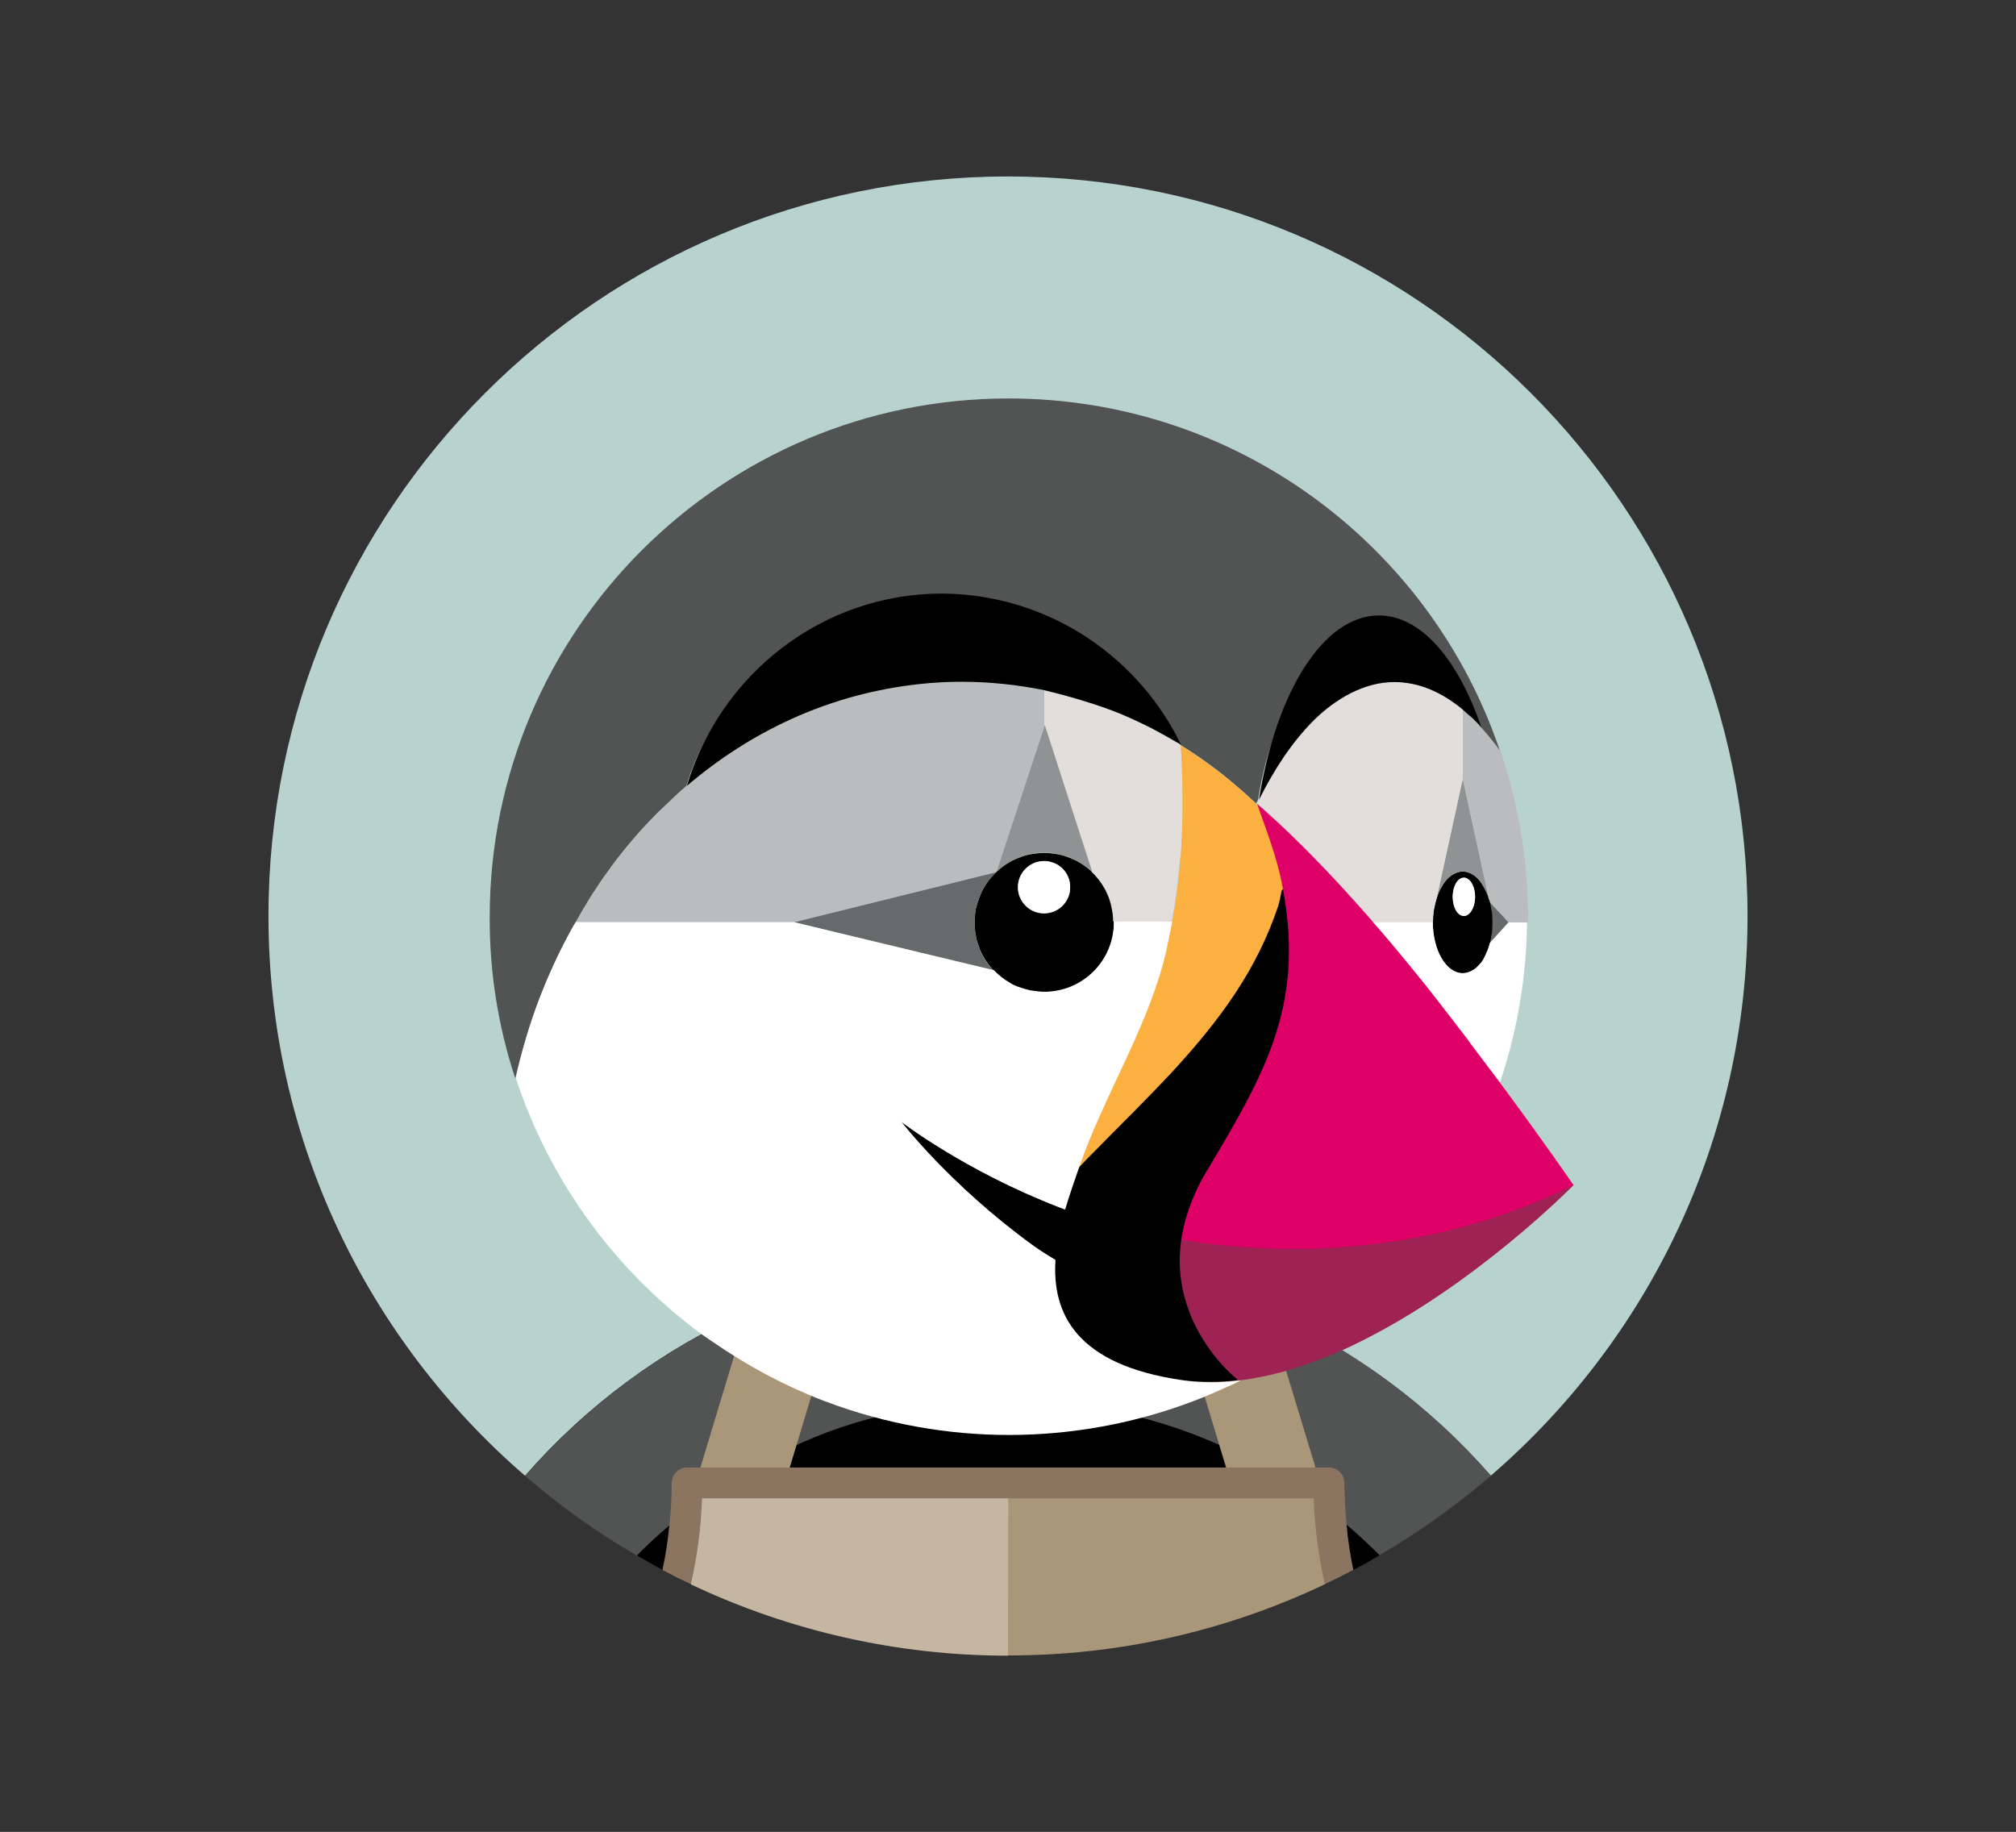 <?xml version="1.0" encoding="utf-8"?>
<!-- Generator: Adobe Illustrator 24.1.2, SVG Export Plug-In . SVG Version: 6.00 Build 0)  -->
<svg version="1.1" id="Capa_1" xmlns="http://www.w3.org/2000/svg" xmlns:xlink="http://www.w3.org/1999/xlink" x="0px" y="0px"
	 viewBox="0 0 811 737" style="enable-background:new 0 0 811 737;" xml:space="preserve">
<rect x="0" y="0" width="811" height="737" fill="#333333" stroke="none"/>
<style type="text/css">
	.st0{fill:#B8D3CE;}
	.st1{fill:#525353;}
	.st2{fill:#AA9678;}
	.st3{fill:#C4B6A1;}
	.st4{fill:#FFFFFF;}
	.st5{fill:#676A6A;}
	.st6{fill:#909393;}
	.st7{fill:#BBBCBD;}
	.st8{fill:#E3DDDB;}
	.st9{fill:#FCB03F;}
	.st10{fill:#9F2254;}
	.st11{fill:#DF0067;}
	.st12{fill:#8B7460;}
</style>
<path id="Trazado_1180" class="st0" d="M300.9,527.5c4.8-2.1,9.6-4.1,14.4-5.9c5.5-2.1,11-4,16.6-5.7c7-2.1,14-4,21.1-5.5
	c9.6-2,19.3-3.5,29.1-4.5c-5.5,17.4-11.6,34.5-18.2,51.5c0.3,3.3,0.4,6.6,0.5,10c27.1-5.4,54.9-5.4,82,0c0.1-3.3,0.2-6.6,0.5-10
	c-6.6-17-12.6-34.1-18.1-51.5c9.8,1,19.5,2.5,29.1,4.5c7.1,1.5,14.2,3.4,21.1,5.5c5.6,1.7,11.1,3.6,16.6,5.7
	c4.9,1.8,9.7,3.8,14.4,5.9c34.3,15.3,64.9,37.9,89.7,66.2C663,539.1,703,458.5,703,368.5C703,204.2,569.8,71,405.5,71
	S108,204.2,108,368.5c0,90,40,170.6,103.2,225.2C235.9,565.4,266.5,542.8,300.9,527.5"/>
<path id="Trazado_1181" class="st1" d="M510.1,527.5l18.5,63.5l5.2,0.2c3.4,0,5.8,0.9,5.8,4.3c0,5.7,0.3,12,0.8,17.6
	c4.6,3.9,10.2,8.3,14.5,12.6c15.9-9.3,30.9-20,44.9-32C575.1,565.4,544.5,542.8,510.1,527.5 M474,526.9l21.7-5.3
	c-5.5-2.1-11-4-16.6-5.7c-7-2.1-14-4-21.1-5.5c-9.6-2-19.3-3.5-29.1-4.5c5.5,17.4,11.6,34.5,18.1,51.5c-0.3,3.3-0.4,6.6-0.5,10
	c15.4,3,30.5,8.3,44.4,14.5L474,526.9"/>
<path id="Trazado_1182" d="M256.1,625.7c3.5,2,6.9,4,10.5,5.9c1.2-6,3.2-14.2,3.8-20.4C265.8,615.1,260.3,621.4,256.1,625.7
	 M490.5,581.3c-14.1-6.3-28.9-10.9-44.1-13.9c-27.1-5.4-54.9-5.4-82,0c-15.4,3-31.4,7.6-45.4,13.8l-1.5,9.3h175.6L490.5,581.3"/>
<path id="Trazado_1183" class="st1" d="M269.9,613c0.6-5.4,0.9-10.8,0.9-16.1c0-3.4,2.3-5.6,5.7-5.6l5.6-0.2l18.8-63.5
	c-34.3,15.3-64.9,37.9-89.6,66.2c13.9,12,28.9,22.8,44.9,32c4.2-4.3,8.7-8.4,13.3-12.3"/>
<path id="Trazado_1184" d="M542.8,624.3c1.2,6,1.5,7.2,1.7,7.3c3.5-1.9,7-3.8,10.5-5.9c-4.3-4.3-8.8-8.5-13.4-12.4L542.8,624.3"/>
<path id="Trazado_1185" class="st2" d="M490.5,581.3l2.8,9.1h35.9l-19.1-62.9c-4.7-2.1-9.6-4.1-14.4-5.9l-21.7,5.3L490.5,581.3"/>
<path id="Trazado_1186" class="st3" d="M282.4,603.2l0.6-0.4h-0.5C282.4,602.9,282.4,603,282.4,603.2"/>
<path id="Trazado_1187" class="st2" d="M528.6,602.8H528l0.6,0.4C528.6,603,528.6,602.9,528.6,602.8"/>
<path id="Trazado_1188" class="st2" d="M528,601.9L405.2,602l0.3,64c44.1,0.1,87.7-9.7,127.6-28.7c-2.5-11.1-2.8-23-3.2-34.7
	C529.7,602.5,528,601.9,528,601.9"/>
<path id="Trazado_1189" class="st3" d="M405.3,602.3c0,0-123.4-0.2-123.6,0c-0.4,11.6-2.8,25.4-3.8,35.1
	c39.9,18.9,83.4,28.7,127.6,28.7l0.1-63.5L405.3,602.3"/>
<path id="Trazado_1192" class="st2" d="M497.5,554.8l0.1,0.2L497.5,554.8c-2.5-2.1-4.8-4.3-6.9-6.8
	C492.8,550.5,495.1,552.7,497.5,554.8"/>
<path id="Trazado_1193" class="st4" d="M588.4,285.6L588.4,285.6 M600.4,371.3L600.4,371.3"/>
<path id="Trazado_1195" class="st5" d="M600.1,366.6c0,0.1,0,0.1,0,0.2c0,0,0,0.1,0,0.1l0,0c0.1,1.2,0.2,2.3,0.2,3.5
	c0,0.2,0,0.4,0,0.6v0.2c0,0.2,0,0.5,0,0.7c0,1.2-0.1,2.3-0.2,3.5l0,0v0.2c0,0.1,0,0.2,0,0.3c-0.2,1.2-0.4,2.4-0.7,3.5l0,0l0,0l0,0
	v-0.1l0,0l7.8-8.1l-7.9-8.2l0,0C599.7,364.1,599.9,365.3,600.1,366.6"/>
<path id="Trazado_1196" d="M600.1,375.9c0-0.2,0.1-0.3,0.1-0.5c0.1-1.1,0.2-2.3,0.2-3.5c0-0.3,0-0.5,0-0.8s0-0.5,0-0.7
	c0-1.2-0.1-2.4-0.2-3.5c0-0.1-0.1-0.3-0.1-0.4c-0.2-1.2-0.4-2.4-0.7-3.6c-0.1-0.4-0.2-0.8-0.4-1.1c-0.6-2.2-1.6-4.2-2.8-6.1
	c-0.4-0.7-0.9-1.3-1.4-1.9c-0.5-0.5-1-1-1.5-1.4c-0.2-0.2-0.4-0.3-0.6-0.4c-0.6-0.4-1.3-0.8-2.1-1c-1.4-0.5-2.9-0.5-4.3,0
	c-0.7,0.2-1.4,0.6-2.1,1c-0.2,0.1-0.4,0.2-0.6,0.4c-1,0.7-1.8,1.6-2.5,2.6c-0.2,0.2-0.3,0.4-0.5,0.7c-1.2,1.9-2.2,3.9-2.8,6.1
	l-0.1,0.3c-0.3,1.1-0.6,2.2-0.8,3.3c-0.1,0.4-0.1,0.7-0.2,1.1c-0.2,1.3-0.3,2.7-0.3,4c0,0.2,0,0.4,0,0.6h0c0,11.3,5.4,20.5,12,20.5
	c1.1,0,2.3-0.3,3.3-0.8c0.6-0.3,1.2-0.7,1.8-1.1c0.2-0.2,0.4-0.4,0.7-0.6c0.5-0.5,1.1-1.1,1.5-1.6c0.3-0.4,0.7-0.9,1-1.4
	c0.2-0.3,0.4-0.6,0.5-1c0.3-0.6,0.7-1.3,0.9-1.9c0.1-0.2,0.2-0.5,0.3-0.7c0.4-1,0.7-2,1-3C599.7,378.2,599.9,377.1,600.1,375.9
	L600.1,375.9z M588.9,368.5c-2.5,0-4.5-3.4-4.5-7.7s2-7.7,4.5-7.7s4.5,3.4,4.5,7.7C593.4,365,591.3,368.5,588.9,368.5L588.9,368.5z"
	/>
<path id="Trazado_1197" class="st4" d="M588.9,353.1c-2.5,0-4.5,3.4-4.5,7.7c0,4.3,2,7.7,4.5,7.7c2.5,0,4.5-3.5,4.5-7.7
	C593.4,356.5,591.3,353.1,588.9,353.1"/>
<path id="Trazado_1198" class="st6" d="M577.8,361.8c0.6-2.2,1.6-4.2,2.8-6.1c0.2-0.2,0.3-0.4,0.5-0.7c0.7-1,1.5-1.9,2.5-2.6
	c0.2-0.2,0.4-0.3,0.6-0.4c0.6-0.4,1.3-0.8,2.1-1c1.4-0.5,2.9-0.5,4.3,0c0.7,0.2,1.4,0.6,2.1,1c0.2,0.1,0.4,0.3,0.6,0.4
	c0.6,0.4,1.1,0.9,1.5,1.4c0.5,0.6,1,1.2,1.4,1.9c1.2,1.9,2.2,3.9,2.8,6.1l0,0l-10.6-48.5L577.8,361.8L577.8,361.8"/>
<path id="Trazado_1199" d="M448,370.7c0-1-0.1-1.9-0.2-2.9c0,0,0,0,0,0c-0.1-0.9-0.3-1.9-0.5-2.8V365c-0.2-0.9-0.4-1.8-0.7-2.6v-0.1
	c-0.3-0.9-0.6-1.7-1-2.5c0,0,0,0,0-0.1c-3-6.6-8.3-11.8-15-14.5h-0.1c-1.6-0.7-3.3-1.2-5-1.5h-0.1c-3.5-0.7-7.1-0.7-10.7,0h-0.2
	c-1.7,0.3-3.3,0.8-4.9,1.5l-0.1,0c-1.6,0.6-3.1,1.4-4.6,2.4c-1.5,0.9-2.8,2-4.1,3.2v0.1h-0.1c-2,1.9-3.7,4.1-5.1,6.5l0,0.1
	c-0.4,0.7-0.8,1.5-1.1,2.3l-0.1,0.2c-0.3,0.7-0.6,1.5-0.8,2.2c0,0.2-0.1,0.3-0.2,0.4c-0.2,0.7-0.4,1.4-0.6,2.2
	c0,0.2-0.1,0.4-0.2,0.6c-0.1,0.7-0.3,1.5-0.3,2.2c0,0.2-0.1,0.4-0.1,0.7c-0.3,2.8-0.2,5.6,0.4,8.3c0,0,0,0.1,0,0.1
	c0.3,1.7,0.9,3.4,1.5,5v0.1c2.4,5.8,6.7,10.7,12.2,13.8h0c0.8,0.4,1.5,0.8,2.3,1.2l0.2,0.1c0.7,0.3,1.5,0.6,2.3,0.8l0.4,0.1
	c0.7,0.2,1.4,0.4,2.2,0.6c0.2,0,0.4,0.1,0.6,0.2c0.7,0.1,1.4,0.2,2.2,0.3c0.2,0,0.4,0.1,0.7,0.1c15.4,1.6,29.2-9.6,30.8-25
	c0.1-1,0.1-1.9,0.1-2.9c0-0.1,0-0.1,0-0.2S448.1,370.8,448,370.7L448,370.7z M420,367.5c-5.8,0-10.5-4.7-10.5-10.5
	c0-5.8,4.7-10.5,10.5-10.5c5.8,0,10.5,4.7,10.5,10.5C430.6,362.7,425.9,367.5,420,367.5C420,367.5,420,367.5,420,367.5z"/>
<path id="Trazado_1200" class="st4" d="M420,346.4c-5.8,0-10.5,4.7-10.5,10.5c0,5.8,4.7,10.5,10.5,10.5c5.8,0,10.5-4.7,10.5-10.5
	C430.6,351.1,425.9,346.4,420,346.4C420,346.4,420,346.4,420,346.4L420,346.4"/>
<path id="Trazado_1201" class="st7" d="M400.7,350.9h0.1v-0.1l19.3-59v-13.9c-10.9-2.3-22-3.5-33.1-3.5c-3.8,0-7.5,0.2-11.2,0.4
	l-1.6,0.1c-19.4,1.5-38.4,6.5-56.1,14.6c-15.1,7-29.2,16-41.9,26.8l0,0l0,0c-3.4,2.9-6.7,5.9-9.8,9.1c-0.6,0.6-1.2,1.2-1.8,1.8
	c-3,3-5.9,6.1-8.7,9.3c-0.6,0.7-1.2,1.4-1.8,2.1c-2.8,3.3-5.5,6.7-8.1,10.2c-0.2,0.3-0.4,0.6-0.6,0.9c-2.5,3.4-4.8,6.8-7.1,10.3
	c-0.4,0.7-0.9,1.4-1.3,2c-1.8,2.9-3.5,5.9-5.2,8.9h87.9L400.7,350.9"/>
<path id="Trazado_1202" class="st8" d="M475,344.2c0.2-2.3,0.3-4.6,0.4-6.9c0.2-3.1,0.3-6.2,0.3-9.4c0-2.5,0-4.9,0-7.3
	c0-0.7,0-1.4,0-2.1c-0.1-6.3-0.3-12.5-0.7-18.8H475v0c-2.3-1.3-4.6-2.7-7-4l-0.2-0.1l-1.8-1l0,0l-1.3-0.7l-0.2-0.1l-0.9-0.5
	c-4-2.1-8.2-4-12.4-5.8c-10-4.2-23.5-7.9-31.1-9.7v13.9l19.1,59.1v0c2,1.9,3.7,4.1,5,6.4l0,0c0.5,0.8,0.9,1.6,1.2,2.4c0,0,0,0,0,0
	c0.4,0.8,0.7,1.7,1,2.5v0.1c0.3,0.9,0.5,1.7,0.7,2.6v0.1c0.2,0.9,0.4,1.8,0.5,2.8c0,0,0,0,0,0c0.1,1,0.2,1.9,0.2,2.9l0.1,0.2h23.4
	c1.6-8.6,2.7-17.3,3.4-26C474.9,344.7,474.9,344.5,475,344.2"/>
<path id="Trazado_1203" class="st9" d="M505.6,323.3C505.6,323.3,505.6,323.4,505.6,323.3L505.6,323.3"/>
<path id="Trazado_1204" class="st6" d="M400.9,350.7c1.3-1.2,2.6-2.2,4.1-3.2c1.4-0.9,3-1.7,4.6-2.4l0.1,0c1.6-0.6,3.2-1.1,4.9-1.5
	h0.2c3.5-0.7,7.1-0.7,10.7,0h0.1c1.7,0.4,3.5,0.9,5.1,1.5c3.2,1.3,6.2,3.2,8.7,5.7v0l-19.1-59.1L400.9,350.7"/>
<path id="Trazado_1205" class="st5" d="M394.1,381.7c-0.7-1.6-1.2-3.3-1.5-5.1c0,0,0-0.1,0-0.1c-0.5-2.7-0.7-5.6-0.4-8.3
	c0-0.2,0.1-0.4,0.1-0.7c0.1-0.7,0.2-1.5,0.3-2.2c0-0.2,0.1-0.4,0.2-0.6c0.2-0.7,0.4-1.4,0.6-2.1c0-0.1,0.1-0.3,0.2-0.4
	c0.3-0.8,0.5-1.5,0.8-2.2c0-0.1,0.1-0.2,0.1-0.2c0.4-0.8,0.7-1.5,1.1-2.3l0.1-0.1c1.4-2.4,3.1-4.6,5.1-6.5l-81.2,20.1h-0.2
	l80.4,19.7c-2.4-2.5-4.4-5.5-5.7-8.7V381.7"/>
<path id="Trazado_1206" class="st8" d="M576.8,366.5c0-0.4,0.1-0.7,0.2-1c0.2-1.1,0.4-2.2,0.8-3.4c0-0.1,0-0.3,0.1-0.4l10.6-48.5
	v-27.7c-8.7-7.1-17.9-11.1-27.6-11.1c-12.2,0-23.6,6.7-32.1,15.1c-9.3,9.1-16.5,20.6-22.3,32.1c-0.3,0.5-0.5,1-0.8,1.6
	c1.8,1.6,3.6,3.1,5.3,4.7c4,3.6,7.8,7.3,11.7,11.1c1.8,1.8,3.5,3.6,5.3,5.3c1.8,1.8,3.7,3.8,5.5,5.7c3.4,3.5,6.7,7.1,9.9,10.7
	c2.8,3.1,5.6,6.2,8.3,9.3l0,0c0.5,0.5,0.8,0.8,0.9,1h23.9c0-0.2,0-0.4,0-0.6C576.5,369.2,576.6,367.9,576.8,366.5 M505.7,323.4
	L505.7,323.4L505.7,323.4l0.1,0.1c0,0,0-0.1,0-0.1"/>
<path id="Trazado_1207" class="st1" d="M217.2,401.4l0.2-0.6c3.2-8.3,6.9-16.5,11.1-24.3c0.6-1.2,1.3-2.5,2-3.7
	c0.4-0.7,0.8-1.3,1.2-2c1.7-3,3.4-6,5.2-8.9c0.4-0.7,0.9-1.4,1.3-2.1c2.3-3.5,4.6-7,7.1-10.3c0.2-0.3,0.4-0.6,0.6-0.9
	c2.6-3.5,5.3-6.9,8.1-10.2c0.6-0.7,1.2-1.4,1.8-2.1c2.8-3.2,5.7-6.3,8.7-9.3c0.6-0.6,1.2-1.2,1.8-1.7c3.2-3.1,6.4-6.2,9.8-9.1l0,0
	c13.4-44.8,56.5-72.3,104.9-72.3c19.6,0.1,38.8,5.5,55.4,15.8c17,10.4,28.6,20.6,37.7,38.4l0.1,0.3c0.2,0.5,0.5,0.9,0.7,1.3v0h0
	c7.6,4.7,14.8,9.9,21.6,15.7c2.3,1.9,4.5,3.9,6.7,5.9c0.7,0.7,1.5,1.3,2.2,2c0,0,0-0.1,0-0.1c0,0,0,0,0-0.1l0.7-1.5
	c6.8-43,28.5-66.5,50.9-66.5c16.9,0,29.2,10.1,38.4,37.2l0.1,0.3l0,0c2.8,3,5.4,6.2,7.8,9.5l0,0l0.1,0.2l0,0
	c0.1,0.4,0.2,0.8,0.4,1.2l0,0l-0.4-1.4c-27.8-82.5-105.8-141.8-197.7-141.8c-115.2,0-208.7,93.4-208.7,208.7
	c-0.1,22.1,3.4,44,10.3,64.9v-0.1C209.9,422.7,213.1,411.9,217.2,401.4"/>
<path id="Trazado_1208" class="st4" d="M606.7,371.2l-7.3,8.1l0,0v0c-0.3,1-0.6,2-1,3c-0.1,0.3-0.2,0.5-0.3,0.7
	c-0.3,0.7-0.6,1.3-0.9,2c-0.2,0.3-0.4,0.7-0.5,1c-0.3,0.5-0.6,0.9-1,1.4c-0.5,0.6-1,1.1-1.5,1.6c-0.2,0.2-0.4,0.4-0.7,0.6
	c-0.5,0.4-1.1,0.8-1.8,1.1c-1,0.5-2.1,0.8-3.3,0.8c-6.6,0-12-9.2-12-20.5h-24l0,0c4.5,5.2,9,10.5,13.3,15.8
	c4.2,5.1,8.4,10.3,12.4,15.5l0.6,0.8c3.9,5,7.7,9.9,11.5,14.9l1.1,1.5c4,5.3,8.1,10.7,12.1,16c7-20.8,10.7-42.6,10.9-64.6l-6.8-0.3
	L606.7,371.2"/>
<path id="Trazado_1209" d="M374.2,274.8l1.6-0.1c3.7-0.3,7.5-0.4,11.3-0.4c11.1,0,22.2,1.2,33.1,3.4l0,0c7.6,1.8,21.1,5.5,31.1,9.7
	c4.2,1.8,8.3,3.7,12.4,5.8l0.9,0.5l0.2,0.1l1.3,0.7l0,0l1.8,1l0.2,0.1c2.6,1.5,5.4,3.1,6.5,3.7l0.3,0.2l0.2,0.1
	c-0.2-0.5-0.5-0.9-0.7-1.3l-0.1-0.3c-9-17.9-22.9-32.9-39.9-43.4c-16.7-10.2-35.8-15.7-55.4-15.8c-48.4,0-89.3,32.6-102.7,77.4
	c12.6-10.8,26.7-19.9,41.8-26.8C335.8,281.3,354.8,276.4,374.2,274.8"/>
<path id="Trazado_1210" class="st7" d="M603.6,302.3L603.6,302.3l-0.1-0.2l0,0c-2.4-3.3-4.9-6.4-7.6-9.4l-0.1-0.1
	c-1.2-1.3-2.4-2.5-3.6-3.7c-0.5-0.4-0.9-0.8-1.4-1.2c-0.8-0.7-1.5-1.4-2.3-2v27.7l10.6,48.5l0,0c0.1,0.4,0.3,0.7,0.4,1.1l7.4,8.2
	l0.1-0.1h7.7c0-0.7,0-1.4,0-2.1l0,0c0-22.2-3.6-44.3-10.6-65.4l0,0C603.9,303.1,603.8,302.7,603.6,302.3"/>
<path id="Trazado_1211" d="M528.8,289.5c8.5-8.3,19.9-15.1,32.1-15.1c9.7,0,18.9,3.9,27.6,11.1v0.1l0,0c0.8,0.6,1.5,1.4,2.3,2
	c0.5,0.4,0.9,0.8,1.4,1.2c1.2,1.2,2.5,2.4,3.6,3.7l0.1,0.1l0,0l0,0l-0.1-0.3c-9.3-27.1-24.2-44.7-41.1-44.7c-22.4,0-41.4,31-48.2,74
	l0.1-0.1C512.3,310.1,519.5,298.7,528.8,289.5 M498.5,554.1c-2.5-2.1-4.8-4.3-6.8-6.8c-1.8-2-3.4-4.2-5-6.4c-0.5-0.7-1-1.4-1.5-2.2
	c-1.5-2.5-2.7-5.1-3.9-7.8c-1.5-3.2-1.5-5.3-2.3-8.3c-0.6-2.2-1.1-4.4-1.5-6.7c-0.6-3.6-0.8-7.3-0.7-11c0.1-2.2,0.3-4.4,0.6-6.6
	c0.3-2.2,0.7-4.4,1.3-6.6c2-7.6,5.1-14.8,9.2-21.5l1.2-2.6c1.5-2.5,1.8-2.4,3.2-4.8c19.9-33.6,30.6-59,25.4-98.1c-0.5-4-1.2-8-2-12
	c-0.5,2.9-0.9,5.8-1.5,8.6c-0.3,0.8-0.6,1.7-0.9,2.5c-8.7,25.6-22.3,44.4-41.9,65.6c-2.7,3-5.5,5.9-8.3,8.8
	c-5,5.2-10,10.3-15.1,15.3l-6.5,6.4c-2,2-4.5,6.3-7.5,9.4c-1.9,5.2-4,11-5.7,17.2c-0.8-0.3-1.6-0.6-2.4-0.9
	c-38-14.7-63.5-34.4-63.5-34.4s19.6,25.5,52.6,49.5c3,2.2,6.2,4.2,9.4,6.1c-1.4,21.6,8.2,42.3,51.1,48.4c7.4,1,14.8,1,22.2,0.1
	c-0.1-0.2,0.4-0.2,0.4-0.3c0-0.1,0.4-0.5,0.4-0.5"/>
<path id="Trazado_1212" class="st10" d="M475.6,498.6c38.1,6.1,94.5,5.1,153.1-22.3c1.4-0.7,3,1.1,4.4,0.4c0,0-40,40.9-87.8,64
	c-1.4,0.7-2.8,1.4-4.2,2c-4.6,2.1-9.3,4-14,5.6c-9,3.4-18.4,5.7-27.9,7c-0.4,0.1-0.8,0.1-1.3,0.2l-0.2-0.5l-0.1-0.2
	c-2.5-2.1-4.8-4.3-6.9-6.8c-1.8-2-3.4-4.2-5-6.4c-2.1-3.1-4-6.4-5.6-9.8c-1.3-2.9-2.4-5.9-3.3-8.9c-1.6-5.7-2.4-11.7-2.2-17.6
	c0.1-2.2,0.3-4.4,0.6-6.6L475.6,498.6"/>
<path id="Trazado_1213" class="st9" d="M448.2,455.2c5.1-5.1,10.2-10.2,15.1-15.3c2.8-2.9,5.6-5.8,8.3-8.7
	c19.6-21.3,34-41.1,42.6-66.7c0.2-0.8,0.4-1.5,0.6-2.3l0.1-0.4c0.2-1,0.4-2,0.6-3.2c0.1-0.8,2.7-2.5,2.7-3.3
	c-2.2-11.1-7.2-22.9-12.6-31.8c0,0,0,0.1,0,0.1l-0.1-0.1c-0.7-0.7-1.5-1.3-2.2-2c-2.2-2-4.4-4-6.7-5.9c-6.8-5.8-14-11-21.6-15.7
	c0.4,6.3,0.6,12.5,0.7,18.8c0,0.7,0,1.4,0,2.1c0,2.5,0,4.9,0,7.3c-0.1,3.1-0.2,6.2-0.3,9.4c-0.1,2.3-0.3,4.6-0.4,6.9
	c0,0.2,0,0.5-0.1,0.7c-0.7,8.7-1.8,17.4-3.4,26l-2.8,13c-5.7,23.3-17.4,44.4-27,66.3c-2.5,5.8-5,11.6-7.1,17.6l-0.6,1.7
	c2.5-2.7,5.1-5.3,7.7-7.9L448.2,455.2"/>
<path id="Trazado_1214" class="st1" d="M322.3,580.5c13.5-6,27.7-10.4,42.2-13.1c-0.1-3.3-0.2-6.6-0.5-10
	c6.6-17,12.6-34.2,18.2-51.5c-9.8,1-19.5,2.5-29.1,4.5c-7.1,1.5-14.2,3.4-21.1,5.5c-5.6,1.7-11.1,3.6-16.6,5.7l21.7,5.3l-17.4,54.8
	L322.3,580.5"/>
<path id="Trazado_1215" class="st11" d="M590.4,418.2c-3.8-5-7.7-10-11.5-14.9l-0.6-0.8c-4.1-5.3-8.3-10.5-12.6-15.7
	s-8.6-10.4-13.2-15.6c-0.3-0.3-0.6-0.7-0.8-1c-3.7-4.2-7.4-8.4-11.2-12.5c-2.3-2.5-4.6-5-7-7.5c-1.8-1.9-3.7-3.8-5.5-5.7
	c-1.9-1.9-3.5-3.6-5.3-5.3c-3.8-3.8-7.7-7.5-11.7-11.1c-1.8-1.6-3.5-3.2-5.3-4.7v0c3.8,10.8,8.1,21.8,10.2,33.1
	c0.5,2.9,1,5.8,1.4,8.6c5.3,39.1-7.3,64.6-27.2,98.2c-1.5,2.5-2.9,4.9-4.4,7.4c-4.1,6.7-7.2,13.9-9.2,21.5c-0.5,2.2-1,4.4-1.3,6.6
	c39,6.3,97.7,7.5,157.8-22c0,0-11.8-17.3-29.5-41.1c-4-5.3-8-10.6-12-15.9L590.4,418.2"/>
<path id="Trazado_1216" class="st2" d="M317.4,591.4l19.5-64.6l-21.7-5.3c-4.9,1.8-9.7,3.8-14.4,5.9l-19.3,63.9l21.6,0.3
	L317.4,591.4"/>
<path id="Trazado_1217" class="st4" d="M331.2,563.5c1.9,0.7,3.8,1.4,5.8,2.1c47.7,16.7,99.9,15.5,146.9-3.4
	c1.3-0.5,2.5-1.1,3.8-1.6c2-0.9,4.1-1.8,6.1-2.7c1.8-0.8,3.6-1.6,5.4-2.6c-0.4,0.1-0.8,0.1-1.3,0.2c-7.4,0.9-14.8,0.8-22.2-0.2
	c-42.9-6.2-52.5-26.9-51.1-48.4c-3.2-1.9-6.4-3.9-9.4-6.1c-33-24-52.6-49.5-52.6-49.5s25.5,19.7,63.5,34.4l2.4,0.9
	c1.8-6.1,3.9-12,5.7-17.2l0.6-1.7c2.1-6,4.5-11.8,7.1-17.6c9.6-21.8,21.3-43,27-66.3l2.7-13h-23.5v0l0,0c0,0.1,0,0.1,0,0.2
	c0,15.5-12.5,28-28,28h0c-1,0-2-0.1-2.9-0.2c-0.2,0-0.4-0.1-0.7-0.1c-0.7-0.1-1.5-0.2-2.2-0.3c-0.2,0-0.4-0.1-0.6-0.2
	c-0.7-0.2-1.5-0.3-2.2-0.6l-0.4-0.1c-0.8-0.3-1.5-0.5-2.3-0.8l-0.2-0.1c-0.8-0.3-1.6-0.7-2.3-1.2l0,0c-2.4-1.4-4.6-3.1-6.5-5.1
	L319.4,371h-87.8c-0.4,0.7-0.8,1.3-1.2,2c-0.7,1.2-1.3,2.5-2,3.7c-2.2,4.1-4.2,8.2-6.1,12.4c-1.8,3.9-3.4,7.8-5,11.8l-0.2,0.5
	c-4,10.5-7.2,21.3-9.6,32.3c13.7,41.7,40.3,78.1,75.9,103.9c1,0.7,2.1,1.4,3.1,2.1C300.5,549.4,315.4,557.4,331.2,563.5"/>
<path id="Trazado_1218" class="st12" d="M541.7,613.4c-0.5-5.6-0.8-11.2-0.9-16.8c0-3.4-2.8-6.2-6.2-6.2H276.4
	c-3.4,0-6.2,2.8-6.2,6.2c0,5.7-0.3,11.2-0.9,16.8c-0.6,6.1-1.5,12.2-2.8,18.2c3.7,2,7.5,3.9,11.4,5.7c2.6-11.2,4.1-22.6,4.5-34.1
	v-0.4h246.1c0,0.1,0,0.3,0,0.4c0.4,11.5,1.9,22.9,4.5,34.1c3.8-1.8,7.6-3.7,11.4-5.7C543.2,625.6,542.2,619.5,541.7,613.4"/>
</svg>
